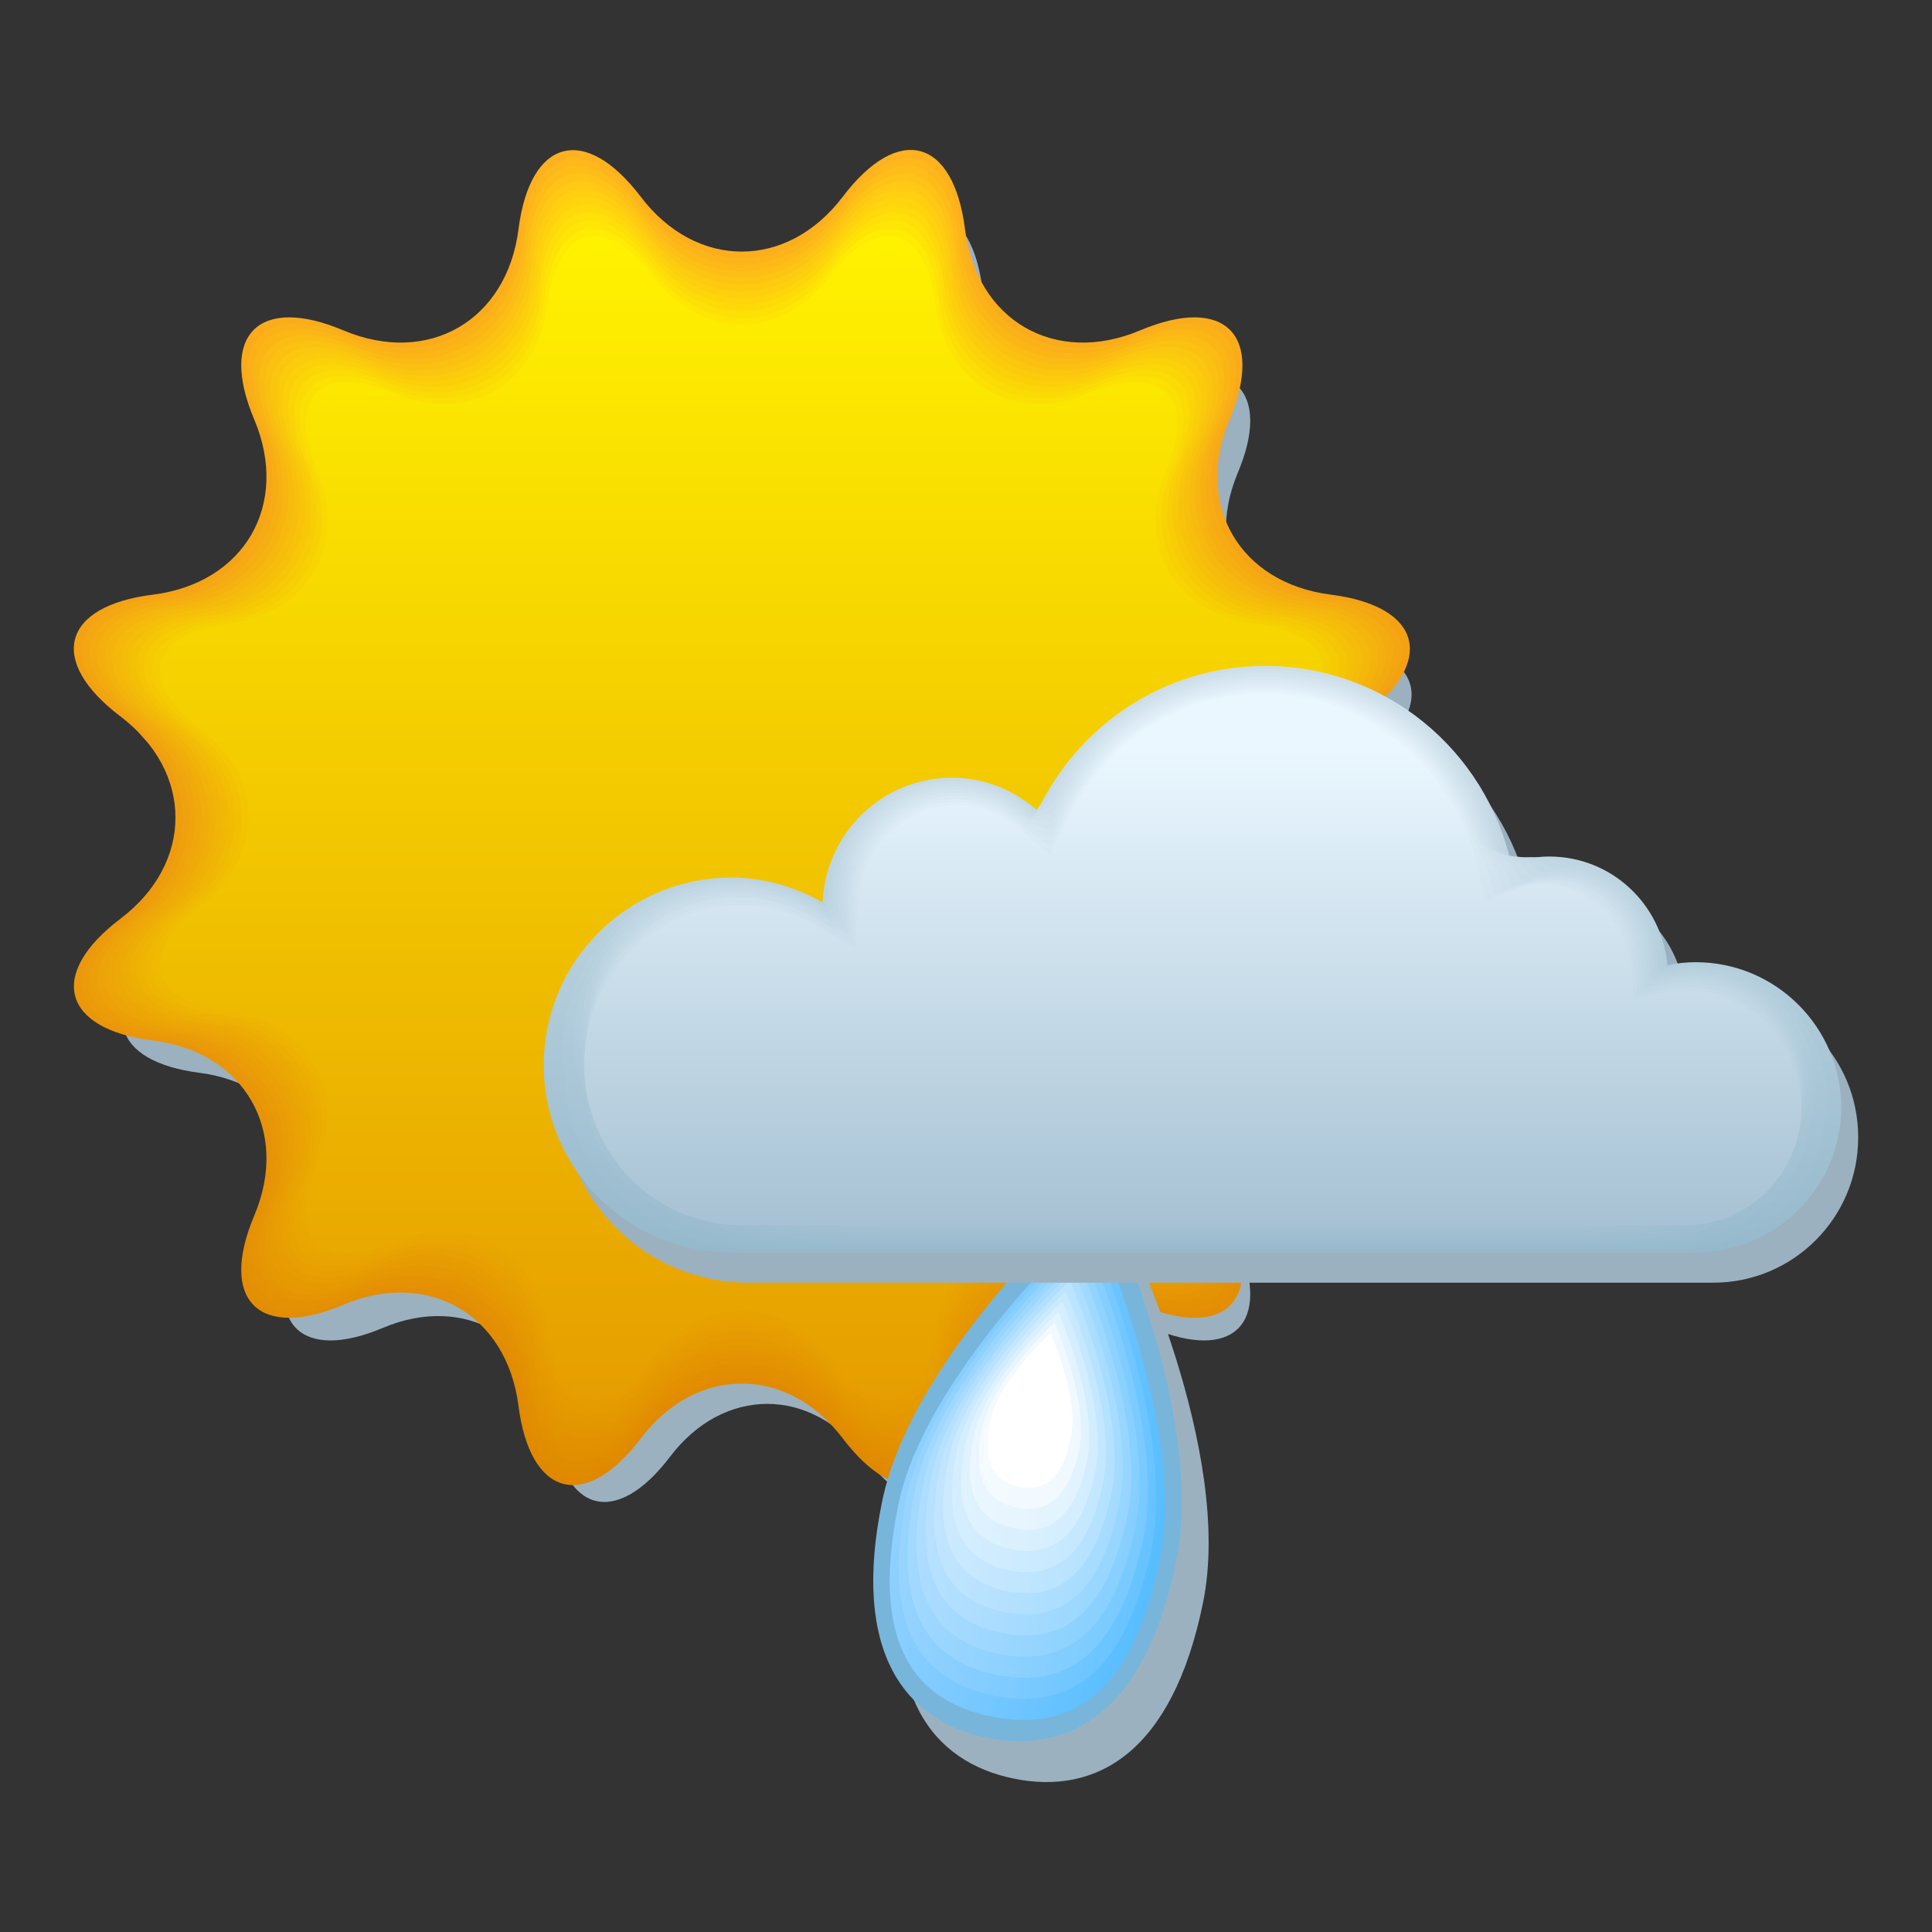 <svg xmlns="http://www.w3.org/2000/svg" viewBox="1095.9 -2648 841.9 841.9" width="841.9" height="841.9"><rect x="1095.9" y="-2648" width="841.9" height="841.9" fill="#333333" stroke="none"/><defs><linearGradient id="b" gradientUnits="userSpaceOnUse" y1="-2209.81" x2="0" y2="-2641.97" gradientTransform="translate(-493.905 937.223) scale(1.331)"><stop stop-color="#e08a00"/><stop offset="1" stop-color="#ffb71c"/></linearGradient><linearGradient id="a" gradientUnits="userSpaceOnUse" y1="-2207.25" x2="0" y2="-2644.53" gradientTransform="translate(-493.914 937.278) scale(1.331)"><stop stop-color="#df8800"/><stop offset="1" stop-color="#ffb11f"/></linearGradient><linearGradient id="l" gradientUnits="userSpaceOnUse" y1="-2235.44" x2="0" y2="-2616.35" gradientTransform="translate(-493.887 937.272) scale(1.331)"><stop stop-color="#e69e00"/><stop offset="1" stop-color="#fff200"/></linearGradient><linearGradient id="G" gradientUnits="userSpaceOnUse" y1="-2277.2" x2="0" y2="-2432.81" gradientTransform="translate(-558.963 916.833) scale(1.331)"><stop stop-color="#a7c2d4"/><stop offset="1" stop-color="#eaf7ff"/></linearGradient><linearGradient id="E" gradientUnits="userSpaceOnUse" y1="-2275.22" x2="0" y2="-2434" gradientTransform="translate(-559.09 916.832) scale(1.331)"><stop stop-color="#a3c0d2"/><stop offset="1" stop-color="#e4f1fa"/></linearGradient><linearGradient id="D" gradientUnits="userSpaceOnUse" y1="-2274.22" x2="0" y2="-2434.67" gradientTransform="translate(-559.177 916.735) scale(1.331)"><stop stop-color="#a1bfd1"/><stop offset="1" stop-color="#e0eff7"/></linearGradient><linearGradient id="F" gradientUnits="userSpaceOnUse" y1="-2276.21" x2="0" y2="-2433.38" gradientTransform="translate(-558.995 916.789) scale(1.331)"><stop stop-color="#a5c1d3"/><stop offset="1" stop-color="#e7f4fc"/></linearGradient><linearGradient id="c" gradientUnits="userSpaceOnUse" y1="-2212.38" x2="0" y2="-2639.41" gradientTransform="translate(-493.88 937.224) scale(1.331)"><stop stop-color="#e08c00"/><stop offset="1" stop-color="#ffbd19"/></linearGradient><linearGradient id="k" gradientUnits="userSpaceOnUse" y1="-2232.88" x2="0" y2="-2618.92" gradientTransform="translate(-493.903 937.216) scale(1.331)"><stop stop-color="#e59c00"/><stop offset="1" stop-color="#ffec03"/></linearGradient><linearGradient id="j" gradientUnits="userSpaceOnUse" y1="-2230.32" x2="0" y2="-2621.48" gradientTransform="translate(-493.903 937.213) scale(1.331)"><stop stop-color="#e59a00"/><stop offset="1" stop-color="#ffe606"/></linearGradient><linearGradient id="d" gradientUnits="userSpaceOnUse" y1="-2214.94" x2="0" y2="-2636.85" gradientTransform="translate(-493.887 937.28) scale(1.331)"><stop stop-color="#e18e00"/><stop offset="1" stop-color="#ffc317"/></linearGradient><linearGradient id="i" gradientUnits="userSpaceOnUse" y1="-2227.75" x2="0" y2="-2624.04" gradientTransform="translate(-493.905 937.246) scale(1.331)"><stop stop-color="#e49800"/><stop offset="1" stop-color="#ffe008"/></linearGradient><linearGradient id="h" gradientUnits="userSpaceOnUse" y1="-2225.19" x2="0" y2="-2626.6" gradientTransform="translate(-493.92 937.223) scale(1.331)"><stop stop-color="#e39600"/><stop offset="1" stop-color="#ffda0b"/></linearGradient><linearGradient id="e" gradientUnits="userSpaceOnUse" y1="-2217.5" x2="0" y2="-2634.28" gradientTransform="translate(-493.865 937.24) scale(1.331)"><stop stop-color="#e29000"/><stop offset="1" stop-color="#ffc914"/></linearGradient><linearGradient id="g" gradientUnits="userSpaceOnUse" y1="-2222.63" x2="0" y2="-2629.16" gradientTransform="translate(-493.887 937.256) scale(1.331)"><stop stop-color="#e39400"/><stop offset="1" stop-color="#ffd40e"/></linearGradient><linearGradient id="f" gradientUnits="userSpaceOnUse" y1="-2220.06" x2="0" y2="-2631.72" gradientTransform="translate(-493.865 937.23) scale(1.331)"><stop stop-color="#e29200"/><stop offset="1" stop-color="#ffcf11"/></linearGradient><linearGradient id="C" gradientUnits="userSpaceOnUse" y1="-2273.23" x2="0" y2="-2435.4" gradientTransform="translate(-559.223 916.762) scale(1.331)"><stop stop-color="#9fbed0"/><stop offset="1" stop-color="#ddecf5"/></linearGradient><linearGradient id="r" gradientUnits="userSpaceOnUse" x1="1450.45" x2="1530.99" gradientTransform="matrix(.997 .08 -.093 1.063 -176.22 549.099)"><stop stop-color="#c2e5ff"/><stop offset="1" stop-color="#a3dbff"/></linearGradient><linearGradient id="q" gradientUnits="userSpaceOnUse" x1="1418.89" x2="1511.59" gradientTransform="matrix(.942 .093 -.109 1.018 -116.365 498.651)"><stop stop-color="#b8e1ff"/><stop offset="1" stop-color="#94d5ff"/></linearGradient><linearGradient id="B" gradientUnits="userSpaceOnUse" y1="-2272.24" x2="0" y2="-2436.19" gradientTransform="translate(-559.216 916.744) scale(1.331)"><stop stop-color="#9dbdd0"/><stop offset="1" stop-color="#dae9f2"/></linearGradient><linearGradient id="p" gradientUnits="userSpaceOnUse" x1="1380.11" x2="1486.36" gradientTransform="matrix(.886 .106 -.124 .974 -56.47 448.18)"><stop stop-color="#aeddff"/><stop offset="1" stop-color="#85cfff"/></linearGradient><linearGradient id="n" gradientUnits="userSpaceOnUse" x1="1273.12" x2="1411.89" gradientTransform="matrix(.775 .133 -.155 .884 63.283 347.304)"><stop stop-color="#99d4ff"/><stop offset="1" stop-color="#66c3ff"/></linearGradient><linearGradient id="m" gradientUnits="userSpaceOnUse" x1="1199.58" x2="1358.1" gradientTransform="matrix(.719 .146 -.171 .84 123.139 296.873)"><stop stop-color="#8fd0ff"/><stop offset="1" stop-color="#57bdff"/></linearGradient><linearGradient id="o" gradientUnits="userSpaceOnUse" x1="1332.29" x2="1453.79" gradientTransform="matrix(.831 .12 -.14 .929 3.395 397.765)"><stop stop-color="#a3d9ff"/><stop offset="1" stop-color="#76c9ff"/></linearGradient><linearGradient id="s" gradientUnits="userSpaceOnUse" x1="1476.17" x2="1545.77" gradientTransform="matrix(1.053 .067 -.078 1.108 -236.12 599.53)"><stop stop-color="#cceaff"/><stop offset="1" stop-color="#b3e1ff"/></linearGradient><linearGradient id="A" gradientUnits="userSpaceOnUse" y1="-2271.24" x2="0" y2="-2437.03" gradientTransform="translate(-559.19 916.773) scale(1.331)"><stop stop-color="#9bbccf"/><stop offset="1" stop-color="#d7e6f0"/></linearGradient><linearGradient id="z" gradientUnits="userSpaceOnUse" y1="-2270.25" x2="0" y2="-2437.92" gradientTransform="translate(-559.222 916.816) scale(1.331)"><stop stop-color="#99bbce"/><stop offset="1" stop-color="#d3e4ed"/></linearGradient><linearGradient id="t" gradientUnits="userSpaceOnUse" x1="1497.18" x2="1556.85" gradientTransform="matrix(1.109 .053 -.062 1.152 -295.982 649.975)"><stop stop-color="#d6eeff"/><stop offset="1" stop-color="#c2e7ff"/></linearGradient><linearGradient id="y" gradientUnits="userSpaceOnUse" y1="-2269.26" x2="0" y2="-2438.86" gradientTransform="translate(-559.207 916.822) scale(1.331)"><stop stop-color="#97bacd"/><stop offset="1" stop-color="#d0e1eb"/></linearGradient><linearGradient id="x" gradientUnits="userSpaceOnUse" y1="-2268.26" x2="0" y2="-2439.85" gradientTransform="translate(-558.913 916.85) scale(1.331)"><stop stop-color="#95b9cc"/><stop offset="1" stop-color="#cddee8"/></linearGradient><linearGradient id="u" gradientUnits="userSpaceOnUse" x1="1514.34" x2="1564.98" gradientTransform="matrix(1.164 .04 -.047 1.197 -355.888 700.45)"><stop stop-color="#e0f2ff"/><stop offset="1" stop-color="#d1edff"/></linearGradient><linearGradient id="w" gradientUnits="userSpaceOnUse" x1="1539.78" x2="1574.54" gradientTransform="matrix(1.275 .013 -.016 1.286 -475.627 801.32)"><stop stop-color="#f5fbff"/><stop offset="1" stop-color="#f0f9ff"/></linearGradient><linearGradient id="v" gradientUnits="userSpaceOnUse" x1="1528.36" x2="1570.72" gradientTransform="matrix(1.22 .027 -.031 1.242 -415.736 750.88)"><stop stop-color="#ebf6ff"/><stop offset="1" stop-color="#e0f3ff"/></linearGradient></defs><path d="M1387.783-2535.491c23.425 30.88 61.625 30.88 84.918 0 23.425-30.746 46.584-24.624 51.376 13.71 4.925 38.332 37.934 57.498 73.604 42.458 35.671-15.04 52.575 1.997 37.535 37.534-14.908 35.671 4.126 68.813 42.459 73.605 38.332 4.791 44.588 27.95 13.709 51.376-30.88 23.293-30.88 61.625 0 84.918 30.746 23.426 24.623 46.452-13.71 51.377-38.332 4.791-57.499 37.933-42.458 73.604 15.04 35.67-1.864 52.574-37.535 37.534-35.67-14.907-68.68 4.126-73.604 42.459-4.792 38.466-27.95 44.455-51.377 13.842-23.292-30.879-61.625-30.879-84.917 0-23.426 30.747-46.452 24.624-51.377-13.842-4.792-38.333-37.933-57.5-73.604-42.459-35.671 15.04-52.575-1.863-37.534-37.534 15.04-35.67-4.127-68.68-42.46-73.604-38.332-4.925-44.588-27.951-13.709-51.377 30.88-23.426 30.88-61.625 0-84.918-30.746-23.425-24.623-46.452 13.71-51.376 38.332-4.792 57.499-37.934 42.459-73.605-14.908-35.67 1.996-52.574 37.534-37.534 35.67 15.04 68.813-4.126 73.604-42.459 4.925-38.333 27.951-44.455 51.377-13.71" fill="#9cb1bf"/><path d="M1375.076-2562.32c24.224 31.943 63.888 31.943 88.112 0 24.224-31.945 48.182-25.556 53.24 14.241s39.265 59.629 76.266 44.056c37.002-15.573 54.438 1.997 38.999 38.865-15.573 37.002 4.259 71.209 44.056 76.267 39.797 5.057 46.052 29.015 14.242 53.106-31.944 24.225-31.944 63.888 0 88.113 31.81 24.224 25.422 48.182-14.242 53.107-39.797 5.057-59.629 39.397-44.056 76.266 15.572 37.002-1.997 54.438-38.999 38.865-36.868-15.44-71.208 4.392-76.266 44.056-5.058 39.664-28.883 46.186-53.24 14.242-24.224-31.944-63.888-31.944-88.112 0-24.224 31.944-48.182 25.422-53.24-14.242-5.058-39.797-39.398-59.629-76.266-44.056-36.87 15.573-54.438-1.996-38.866-38.865 15.573-36.869-4.259-71.209-44.056-76.266-39.663-4.925-46.185-28.883-14.241-53.107 31.944-24.225 31.944-63.888 0-88.113-31.944-24.224-25.556-48.182 14.241-53.106 39.797-5.058 59.63-39.265 44.056-76.267-15.572-36.868 1.997-54.438 38.866-38.865 37.001 15.573 71.208-4.26 76.266-44.056 5.058-39.664 29.016-46.053 53.24-14.242" fill="url(#a)"/><path d="M1375.618-2559.181c23.958 31.545 63.09 31.545 87.047 0 23.958-31.545 47.65-25.156 52.575 14.108 4.924 39.265 38.865 58.83 75.334 43.524 36.603-15.306 53.906 1.997 38.466 38.466-15.306 36.47 4.26 70.41 43.524 75.335 39.264 4.924 45.52 28.616 14.109 52.574-31.545 23.958-31.545 63.09 0 87.048 31.544 23.958 25.155 47.65-14.109 52.574-39.265 4.925-58.83 38.865-43.524 75.468 15.307 36.47-1.996 53.772-38.466 38.466-36.469-15.307-70.41 4.259-75.334 43.523-4.925 39.265-28.617 45.654-52.575 14.109-23.958-31.545-63.09-31.545-87.047 0-23.958 31.545-47.65 25.156-52.575-14.109-4.924-39.264-38.865-58.83-75.334-43.523-36.47 15.306-53.773-1.997-38.466-38.466 15.306-36.47-4.26-70.41-43.524-75.468-39.264-4.925-45.653-28.616-14.108-52.574 31.544-23.958 31.544-63.09 0-87.048-31.545-23.958-25.156-47.517 14.108-52.574 39.265-4.925 58.83-38.866 43.524-75.335-15.307-36.47 1.996-53.772 38.466-38.466 36.47 15.307 70.41-4.259 75.334-43.524 4.925-39.264 28.617-45.653 52.575-14.108" fill="url(#b)"/><path d="M1376.042-2555.985c23.692 31.145 62.424 31.145 85.983 0 23.691-31.146 46.984-24.89 51.909 13.842 4.924 38.865 38.466 58.165 74.403 42.991 36.07-15.173 53.24 1.997 38.066 38.067-15.173 36.07 4.26 69.611 42.991 74.536 38.866 4.925 44.988 28.217 13.976 51.909-31.145 23.692-31.145 62.29 0 85.982s24.89 47.118-13.976 51.91c-38.865 4.924-58.164 38.465-42.99 74.535 15.173 36.07-1.997 53.24-38.067 38.067-36.07-15.173-69.479 4.26-74.403 42.991-4.925 38.732-28.218 44.988-51.91 13.976-23.691-31.146-62.29-31.146-85.982 0-23.692 31.145-46.984 24.89-51.909-13.976-4.925-38.865-38.466-58.164-74.536-42.991-36.07 15.173-53.107-1.863-37.934-38.067 15.174-36.07-4.259-69.61-42.99-74.536-38.733-4.791-45.122-28.217-13.843-51.909 31.145-23.691 31.145-62.423 0-85.982-31.146-23.692-24.89-46.984 13.842-51.91 38.865-4.924 58.165-38.465 42.991-74.535-15.173-36.07 1.997-53.107 37.934-38.067 36.07 15.174 69.611-4.259 74.536-42.991 4.925-38.732 28.35-44.988 51.909-13.842" fill="url(#c)"/><path d="M1376.567-2552.736c23.426 30.746 61.626 30.746 84.918 0 23.426-30.746 46.452-24.623 51.377 13.71 4.791 38.332 37.933 57.499 73.604 42.458 35.67-15.04 52.575 1.997 37.534 37.535-15.04 35.67 4.126 68.812 42.46 73.604 38.332 4.925 44.455 27.95 13.842 51.243-30.88 23.293-30.88 61.626 0 84.918 30.746 23.426 24.623 46.452-13.843 51.244-38.333 4.791-57.499 38.066-42.459 73.604 15.04 35.67-1.863 52.575-37.534 37.534-35.538-14.907-68.68 4.126-73.604 42.46-4.792 38.332-27.951 44.455-51.377 13.708-23.292-30.746-61.625-30.746-84.918 0-23.425 30.747-46.452 24.624-51.243-13.709-4.792-38.333-37.934-57.5-73.604-42.459-35.538 15.04-52.575-1.863-37.535-37.534 14.908-35.67-4.126-68.813-42.592-73.604-38.332-4.792-44.455-27.818-13.709-51.244 30.746-23.425 30.746-61.625 0-84.918-30.746-23.425-24.623-46.451 13.71-51.243 38.332-4.792 57.499-37.934 42.591-73.604-15.04-35.671 1.997-52.575 37.535-37.535 35.67 14.908 68.812-4.126 73.604-42.458 4.791-38.333 27.95-44.589 51.243-13.71" fill="url(#d)"/><path d="M1377.122-2549.715c23.026 30.48 60.827 30.48 83.986 0 23.16-30.346 45.92-24.224 50.711 13.577 4.792 37.933 37.534 56.833 72.673 41.926 35.271-14.774 51.909 1.864 37.135 37.135-14.774 35.272 4.126 67.881 41.926 72.673 37.934 4.791 43.923 27.551 13.576 50.71-30.48 23.027-30.48 60.827 0 83.987 30.347 23.16 24.358 45.92-13.576 50.711-37.933 4.792-56.7 37.534-41.926 72.673 14.774 35.271-1.864 51.909-37.135 37.134-35.139-14.774-67.881 4.127-72.673 42.06-4.791 37.8-27.551 43.923-50.71 13.576-23.027-30.347-60.828-30.347-83.987 0-23.026 30.347-45.92 24.224-50.711-13.576-4.792-37.933-37.534-56.834-72.673-42.06-35.138 14.775-51.909-1.863-37.135-37.134 14.774-35.139-4.126-67.881-42.06-72.673-37.8-4.792-43.922-27.552-13.575-50.711 30.346-23.026 30.346-60.827 0-83.986-30.48-23.16-24.358-45.92 13.576-50.711 37.933-4.792 56.833-37.535 42.06-72.673-14.775-35.138 1.863-51.909 37.134-37.135 35.139 14.774 67.881-4.126 72.673-41.926 4.792-37.8 27.685-43.923 50.711-13.577" fill="url(#e)"/><path d="M1377.654-2546.53c22.76 30.08 60.162 30.08 82.922 0 22.893-30.08 45.387-23.958 50.045 13.443 4.659 37.401 37.002 56.035 71.741 41.528 34.872-14.641 51.244 1.863 36.736 36.602-14.641 34.74 3.993 67.082 41.394 71.874 37.401 4.792 43.39 27.286 13.443 50.046-30.08 22.76-30.08 60.028 0 82.921 29.947 22.893 23.958 45.387-13.443 50.046-37.401 4.791-56.035 37.134-41.394 71.874 14.64 34.739-1.864 51.243-36.736 36.602-34.739-14.64-67.082 3.993-71.74 41.527-4.792 37.401-27.286 43.39-50.046 13.443-22.76-30.08-60.162-30.08-82.922 0-22.76 29.948-45.387 23.958-50.045-13.443-4.659-37.4-37.002-56.035-71.874-41.527-34.74 14.641-51.244-1.863-36.603-36.602 14.641-34.74-3.993-67.083-41.527-71.874-37.401-4.659-43.39-27.153-13.443-50.046 30.08-22.76 30.08-60.161 0-82.921-30.08-22.76-23.958-45.387 13.443-50.046 37.401-4.658 56.035-37.002 41.527-71.874-14.64-34.739 1.864-51.243 36.603-36.602 34.739 14.64 67.082-3.993 71.874-41.528 4.658-37.4 27.285-43.39 50.045-13.443" fill="url(#f)"/><path d="M1378.165-2543.31c22.494 29.682 59.362 29.682 81.856 0 22.627-29.68 44.722-23.691 49.513 13.178 4.659 37.001 36.603 55.37 70.81 40.994 34.34-14.374 50.71 1.864 36.203 36.204-14.375 34.34 3.993 66.283 40.861 70.942 37.002 4.659 42.859 26.886 13.31 49.38-29.68 22.494-29.68 59.363 0 81.857 29.682 22.627 23.692 44.854-13.31 49.38-37.001 4.658-55.37 36.602-40.861 70.942 14.375 34.34-1.864 50.578-36.203 36.203-34.34-14.375-66.151 3.993-70.81 40.995-4.658 36.869-26.886 42.858-49.513 13.177-22.494-29.681-59.362-29.681-81.856 0-22.494 29.681-44.722 23.692-49.38-13.177-4.659-37.002-36.603-55.37-70.943-40.995-34.34 14.375-50.578-1.863-36.203-36.203s-3.993-66.284-40.995-70.942c-36.868-4.659-42.858-26.887-13.177-49.38 29.682-22.494 29.682-59.363 0-81.857-29.681-22.494-23.691-44.722 13.177-49.38 37.002-4.659 55.37-36.602 40.995-70.942-14.375-34.34 1.863-50.578 36.203-36.204 34.34 14.375 66.284-3.993 70.942-40.994 4.659-36.869 26.887-42.859 49.38-13.177" fill="url(#g)"/><path d="M1378.664-2540.148c22.228 29.282 58.697 29.282 80.792 0 22.36-29.282 44.189-23.425 48.847 13.044 4.659 36.47 36.07 54.704 70.01 40.462 33.941-14.241 50.047 1.864 35.805 35.804-14.242 33.94 3.993 65.485 40.462 70.01 36.47 4.66 42.326 26.62 13.177 48.849-29.282 22.227-29.282 58.564 0 80.791 29.282 22.361 23.426 44.323-13.177 48.848-36.47 4.658-54.704 36.203-40.462 70.01 14.242 33.941-1.864 50.046-35.804 35.804-33.94-14.241-65.352 3.993-70.01 40.463-4.66 36.47-26.488 42.326-48.848 13.044-22.228-29.282-58.564-29.282-80.792 0s-44.19 23.425-48.848-13.044c-4.658-36.47-36.07-54.704-70.01-40.463-33.94 14.242-49.913-1.863-35.671-35.803 14.241-33.808-3.993-65.486-40.463-70.011-36.469-4.525-42.325-26.487-13.043-48.848 29.282-22.227 29.282-58.564 0-80.791-29.282-22.228-23.426-44.19 13.043-48.848 36.47-4.526 54.704-36.07 40.463-70.01-14.242-33.941 1.863-50.046 35.67-35.805 33.941 14.242 65.486-3.993 70.011-40.462 4.659-36.47 26.62-42.326 48.848-13.044" fill="url(#h)"/><path d="M1379.212-2536.93c21.961 28.883 57.898 28.883 79.86 0 21.961-28.883 43.656-23.026 48.182 12.91 4.525 36.07 35.67 53.906 69.079 39.93 33.54-14.108 49.38 1.864 35.271 35.272-14.108 33.408 3.86 64.554 39.93 69.08 36.07 4.524 41.794 26.22 12.91 48.181-29.015 21.962-29.015 57.899 0 79.727 28.884 21.962 23.16 43.657-12.91 48.182-35.937 4.526-53.905 35.671-39.93 69.212 14.109 33.409-1.863 49.38-35.271 35.272-33.408-14.109-64.554 3.86-69.08 39.93-4.525 35.937-26.22 41.793-48.181 12.91-21.962-28.882-57.899-28.882-79.86 0-21.962 28.883-43.657 23.16-48.183-12.91-4.525-36.07-35.67-54.039-69.078-39.93-33.409 14.109-49.38-1.863-35.272-35.272 14.109-33.408-3.86-64.553-39.93-69.212-35.937-4.525-41.793-26.22-12.91-48.182 28.882-21.961 28.882-57.898 0-79.727-28.883-21.961-23.16-43.657 12.91-48.182 36.07-4.525 54.039-35.67 39.93-69.079-14.109-33.408 1.863-49.38 35.272-35.271 33.408 14.108 64.553-3.86 69.078-39.93 4.526-36.07 26.221-41.927 48.183-12.911" fill="url(#i)"/><path d="M1379.746-2533.769c21.695 28.484 57.1 28.484 78.795 0 21.695-28.616 43.124-22.76 47.65 12.778 4.525 35.538 35.138 53.24 68.147 39.397 33.009-13.842 48.715 1.864 34.872 34.873-13.842 33.008 3.86 63.755 39.398 68.28 35.67 4.525 41.26 25.954 12.777 47.517-28.616 21.695-28.616 57.1 0 78.795 28.484 21.695 22.893 43.124-12.777 47.517-35.538 4.525-53.24 35.271-39.398 68.28 13.842 33.009-1.863 48.714-34.872 34.872-33.009-13.842-63.755 3.86-68.147 39.398-4.526 35.537-25.822 41.26-47.65 12.777-21.562-28.483-57.1-28.483-78.795 0-21.696 28.484-43.125 22.76-47.517-12.777-4.525-35.538-35.271-53.24-68.28-39.398-33.01 13.842-48.715-1.73-34.872-34.872 13.842-33.009-3.86-63.755-39.398-68.28-35.538-4.393-41.261-25.822-12.778-47.517 28.484-21.695 28.484-57.1 0-78.795-28.616-21.696-22.76-43.125 12.778-47.517 35.538-4.525 53.373-35.138 39.398-68.28-13.843-33.01 1.863-48.715 34.872-34.873 33.009 13.843 63.755-3.86 68.28-39.397 4.392-35.538 25.821-41.394 47.517-12.778" fill="url(#j)"/><path d="M1380.145-2530.571c21.429 28.217 56.434 28.217 77.73 0 21.43-28.217 42.592-22.494 46.984 12.644 4.393 35.006 34.74 52.575 67.349 38.866 32.61-13.71 48.182 1.73 34.473 34.34-13.71 32.609 3.727 62.956 38.865 67.348 35.138 4.392 40.729 25.555 12.645 46.984-28.218 21.296-28.218 56.302 0 77.73 28.217 21.43 22.493 42.593-12.645 46.985-35.005 4.392-52.575 34.872-38.865 67.349 13.71 32.609-1.73 48.049-34.473 34.34-32.61-13.71-62.823 3.726-67.349 38.865-4.392 35.138-25.555 40.728-46.984 12.51-21.296-28.083-56.301-28.083-77.73 0-21.43 28.085-42.46 22.495-46.985-12.51-4.392-35.139-34.739-52.575-67.348-38.866-32.61 13.71-48.05-1.73-34.34-34.34 13.71-32.609-3.86-62.956-38.865-67.348-35.006-4.392-40.729-25.422-12.512-46.984 28.217-21.296 28.217-56.302 0-77.73-28.217-21.43-22.494-42.593 12.512-46.985 35.138-4.392 52.574-34.74 38.865-67.349-13.71-32.61 1.73-48.049 34.34-34.34 32.61 13.71 62.956-3.726 67.348-38.865 4.526-35.138 25.689-40.861 46.985-12.644" fill="url(#k)"/><path d="M1380.694-2527.454c21.162 27.818 55.635 27.818 76.665 0 21.163-27.818 41.927-22.227 46.319 12.379 4.392 34.606 34.207 51.909 66.417 38.332 32.21-13.443 47.517 1.73 33.94 33.94-13.443 32.211 3.727 62.026 38.333 66.418 34.74 4.392 40.196 25.156 12.511 46.319-27.817 21.03-27.817 55.635 0 76.665 27.818 21.163 22.228 42.06-12.51 46.319-34.607 4.392-51.777 34.34-38.334 66.417 13.576 32.21-1.73 47.384-33.94 33.94-32.21-13.576-62.025 3.727-66.417 38.333-4.392 34.606-25.156 40.196-46.319 12.379-21.03-27.818-55.636-27.818-76.665 0-21.03 27.817-41.927 22.227-46.32-12.379-4.392-34.606-34.34-51.909-66.416-38.333-32.21 13.444-47.384-1.73-33.94-33.94 13.576-32.077-3.727-62.025-38.333-66.417-34.606-4.26-40.197-25.156-12.379-46.319 27.818-21.03 27.818-55.636 0-76.665-27.818-21.163-22.227-41.927 12.379-46.32 34.606-4.391 51.909-34.339 38.332-66.416-13.443-32.21 1.73-47.517 33.94-33.94 32.211 13.576 62.025-3.727 66.418-38.333 4.392-34.473 25.289-40.197 46.319-12.379" fill="url(#l)"/><path d="M1620.167-1949.727c-13.443 66.15-46.984 83.986-82.389 76.799-35.404-7.188-59.362-36.736-45.92-102.887 13.444-66.15 94.635-136.693 94.635-136.693s47.117 96.63 33.674 162.781" fill="#9cb1bf"/><path d="M1608.453-1967.527c-13.443 66.15-46.984 83.986-82.389 76.799-35.405-7.188-59.363-36.736-45.786-102.887 13.443-66.15 94.634-136.693 94.634-136.693s47.117 96.63 33.541 162.781" fill="#78b5db"/><path d="M1527.956-1899.996c-38.332-7.72-51.642-38.066-40.595-92.371 9.05-44.322 54.57-95.832 84.785-124.981 16.504 38.599 38.332 103.818 29.282 148.14-11.048 54.438-35.006 77.065-73.472 69.212" fill="url(#m)"/><path d="M1529.007-1909.087c-35.937-7.32-48.315-35.67-38.067-86.515 8.386-41.527 51.11-89.842 79.461-117.128 15.44 36.07 35.804 97.296 27.419 138.824-10.249 50.844-32.743 72.14-68.813 64.82" fill="url(#n)"/><path d="M1530.159-1918.161c-33.541-6.788-45.121-33.275-35.538-80.792 7.853-38.732 47.783-83.72 74.137-109.275 14.375 33.674 33.408 90.774 25.555 129.506-9.583 47.517-30.613 67.349-64.154 60.56" fill="url(#o)"/><path d="M1531.187-1927.27c-31.146-6.255-41.927-30.879-32.876-74.935 7.32-35.937 44.322-77.73 68.813-101.289 13.31 31.279 31.012 84.252 23.691 120.19-8.917 43.922-28.35 62.29-59.629 56.035" fill="url(#p)"/><path d="M1532.332-1936.466c-28.75-5.857-38.6-28.484-30.347-69.08 6.788-33.141 40.861-71.74 63.488-93.435 12.246 28.882 28.617 77.73 21.829 110.872-8.252 40.595-26.22 57.5-54.97 51.643" fill="url(#q)"/><path d="M1533.382-1945.541c-26.353-5.324-35.404-26.088-27.818-63.356 6.123-30.347 37.402-65.751 58.165-85.583 11.314 26.354 26.22 71.208 19.965 101.555-7.453 37.268-23.958 52.708-50.312 47.384" fill="url(#r)"/><path d="M1534.523-1954.632c-23.825-4.925-32.21-23.692-25.29-57.5 5.59-27.55 33.941-59.628 52.841-77.73 10.249 23.958 23.825 64.554 18.235 92.239-6.921 33.674-21.828 47.783-45.786 42.991" fill="url(#s)"/><path d="M1535.568-1963.723c-21.43-4.393-28.883-21.296-22.76-51.643 5.057-24.757 30.48-53.64 47.516-69.878 9.184 21.563 21.43 58.032 16.371 82.922-6.122 30.213-19.565 42.858-41.127 38.599" fill="url(#t)"/><path d="M1536.7-1972.904c-19.032-3.86-25.687-18.9-20.097-45.92 4.525-21.96 27.152-47.649 42.192-62.024 8.12 19.167 18.9 51.51 14.508 73.605-5.59 27.019-17.569 38.2-36.602 34.34" fill="url(#u)"/><path d="M1537.746-1981.995c-16.638-3.46-22.36-16.505-17.57-40.063 3.86-19.3 23.693-41.66 36.87-54.172 7.054 16.77 16.504 44.988 12.644 64.287-4.792 23.559-15.173 33.275-31.944 29.948" fill="url(#v)"/><path d="M1538.898-1991.09c-14.242-2.929-19.167-14.11-15.04-34.207 3.327-16.505 20.23-35.538 31.544-46.32 5.99 14.243 14.109 38.467 10.781 54.971-4.126 19.965-13.044 28.483-27.285 25.555" fill="url(#w)"/><path d="M1539.95-2000.166c-11.846-2.395-15.972-11.712-12.512-28.483 2.795-13.71 16.77-29.548 26.221-38.466 4.925 11.846 11.713 31.944 8.918 45.52-3.328 16.771-10.781 23.825-22.627 21.43" fill="#fff"/><path d="M1842.54-2215.62c-4.26 0-8.385.533-12.378 1.332-2.396-26.487-24.358-47.384-51.51-47.384-5.856 0-11.447 1.198-16.638 2.929-11.047-49.248-54.704-85.983-107.278-85.983-43.79 0-81.457 25.821-99.16 63.09-9.982-8.785-22.893-14.243-37.268-14.243-30.48 0-55.103 24.092-56.434 54.172-11.846-6.655-25.289-10.78-39.797-10.78-45.12 0-81.723 36.602-81.723 81.722 0 45.121 36.602 81.724 81.723 81.724h420.33c35.005 0 63.222-28.35 63.222-63.223.133-35.005-28.217-63.355-63.089-63.355" fill="#9cb1bf"/><path d="M1834.89-2228.703c-4.259 0-8.252.4-12.378 1.331-2.396-26.62-24.357-47.383-51.51-47.383-5.99 0-11.446 1.198-16.637 2.928-11.047-49.247-54.704-85.983-107.279-85.983-43.79 0-81.457 25.955-99.026 63.09-9.983-8.785-22.893-14.375-37.268-14.375-30.48 0-55.104 24.091-56.435 54.305-11.845-6.655-25.289-10.781-39.796-10.781-45.121 0-81.724 36.602-81.724 81.723s36.603 81.59 81.724 81.59h420.33c34.872 0 63.355-28.35 63.355-63.222-.133-34.872-28.483-63.223-63.356-63.223" fill="url(#x)"/><path d="M1510.764-2307.792c14.242 0 26.754 5.59 36.337 13.976 2.13-4.392 5.856-7.587 8.518-11.58 2.795-4.126 6.522-9.583 9.85-13.177 19.166-22.494 47.25-36.868 78.662-37.667 9.05-.266 17.835.665 26.353 2.529 40.064 8.918 71.875 40.196 81.59 80.392 4.926-1.064 9.983-1.464 15.44-.931 2.796 0 5.857 1.73 8.519 2.13 2.529.399 6.522.665 8.918 1.596 2.928.666 5.59 1.73 8.252 2.929 12.245 5.723 21.695 16.637 25.555 29.947.798 2.529 1.597 6.522 1.863 9.184.133.932.666 1.73.666 2.529 1.73-.4 4.525-.799 6.389-1.065 2.262-.266 4.392-.4 6.788-.4 18.634 0 35.138 8.919 45.387 22.229 10.115 13.31 13.975 29.947 10.914 45.387 0 31.012-32.21 56.168-63.223 56.168H1424.25c-40.063 0-81.723-32.477-81.723-72.54-4.126-20.098.532-41.66 13.71-59.096 13.176-17.436 34.738-29.016 58.963-29.016 11.047 0 21.562 2.396 31.278 6.788 2.662 1.198 6.389 3.062 8.918 4.526.133-2.13 1.065-3.86 1.464-5.99.932-5.324 2.795-12.511 5.19-17.17 7.987-18.634 26.754-31.678 48.715-31.678" fill="url(#y)"/><path d="M1510.882-2306.467c14.109 0 26.354 5.723 35.405 13.71 1.863-3.86 6.522-5.325 8.918-8.785 2.396-3.594 6.522-10.116 9.45-13.31 18.368-23.027 45.786-38.067 76.665-39.664 8.785-.4 17.57.133 25.955 1.863 39.93 7.72 72.14 38.333 82.389 77.864 4.525-.266 9.184 0 14.108 1.198 2.396 0 5.458 3.061 7.853 3.46 2.263.4 7.188 0 9.317.799 3.062.4 5.99 1.198 8.785 2.263 13.177 5.057 23.559 16.504 27.152 30.746.666 2.13 1.464 7.32 1.864 9.583.133.799.931 1.33 1.065 2.13 1.597-.267 5.19-.932 6.788-1.198 2.395-.267 4.658-.533 7.054-.533 19.699 0 37.135 10.648 46.053 25.822 8.917 15.173 9.45 32.61 3.194 46.185 0 27.153-36.07 49.114-63.223 49.114h-386.389c-35.138 0-81.59-28.35-81.59-63.489-8.385-17.569-8.12-40.329 3.46-60.427 11.447-20.098 34.207-34.073 60.162-34.073 11.047 0 21.695 2.528 31.544 7.054 2.396.932 6.788 3.327 9.051 4.658.133-1.863 1.73-2.928 2.13-4.791.798-4.659 2.529-13.443 4.658-17.436 7.32-19.034 26.22-32.743 48.182-32.743" fill="url(#z)"/><path d="M1511.18-2305.18c13.976 0 25.822 5.724 34.474 13.31 1.597-3.327 7.32-3.06 9.317-6.122 1.996-3.061 6.522-10.648 9.05-13.443 17.57-23.559 44.323-39.131 74.67-41.527 8.651-.665 17.303-.266 25.688 1.198 39.797 6.655 72.406 36.336 83.32 75.468 4.127.532 8.386 1.464 12.778 3.327 2.13 0 5.058 4.526 7.054 4.925 1.997.4 7.987-.533 9.717 0 3.327.133 6.389.665 9.317 1.597 14.242 4.26 25.555 16.371 28.883 31.545.665 1.863 1.464 8.119 1.73 10.115.133.666 1.33 1.065 1.33 1.73 1.332-.266 5.724-1.064 7.055-1.197 2.396-.4 4.925-.533 7.454-.533 20.896 0 38.998 12.379 46.585 29.549 7.586 17.036 4.791 35.271-4.393 46.85 0 23.293-39.93 42.06-63.222 42.06h-369.353c-30.08 0-81.59-24.357-81.59-54.438-12.511-15.04-16.637-39.131-6.788-61.758 9.85-22.627 33.674-39.264 61.36-39.264 11.18 0 21.827 2.662 31.677 7.32 1.996.799 7.32 3.727 9.184 4.792.133-1.598 2.529-1.997 2.795-3.594.665-3.993 2.263-14.242 4.126-17.702 6.655-19.7 25.555-34.207 47.783-34.207" fill="url(#A)"/><path d="M1511.42-2303.877c13.976 0 25.423 5.856 33.542 13.044 1.33-2.795 7.986-.799 9.716-3.328 1.73-2.529 6.522-11.313 8.651-13.576 16.771-24.224 42.859-40.33 72.673-43.524a101.496 101.496 0 0 1 25.422.4c39.664 5.59 72.673 34.473 84.252 73.072 3.86 1.198 7.587 2.928 11.447 5.324 1.73 0 4.792 5.99 6.389 6.255 1.597.267 8.651-1.198 10.116-.665 3.46-.133 6.655.133 9.849.932 15.173 3.593 27.419 16.238 30.48 32.476.532 1.597 1.33 9.05 1.597 10.648.133.532 1.597.799 1.73 1.33 1.065-.265 6.39-1.197 7.454-1.33 2.529-.4 5.19-.666 7.853-.666 22.094 0 40.862 14.242 47.25 33.142 6.39 18.9.267 37.934-12.112 47.65 0 19.433-43.79 35.139-63.09 35.139h-352.315c-25.023 0-81.59-20.232-81.59-45.388-16.77-12.511-25.29-37.8-17.037-63.089 8.252-25.289 33.142-44.322 62.424-44.322 11.18 0 21.961 2.662 31.944 7.72 1.73.665 7.72 3.993 9.317 4.924 0-1.33 3.194-1.065 3.46-2.262.533-3.328 1.997-15.174 3.594-17.969 5.59-20.764 24.624-35.937 46.985-35.937" fill="url(#B)"/><path d="M1511.68-2302.528c13.843 0 24.89 5.856 32.61 12.644 1.065-2.262 8.784 1.464 10.115-.665 1.331-1.997 6.655-11.846 8.253-13.71 15.838-24.756 41.26-41.527 70.676-45.387 8.385-1.064 16.77-1.197 25.155-.266 39.531 4.393 72.94 32.477 85.051 70.676 3.461 1.997 6.788 4.393 10.116 7.454 1.331 0 4.392 7.32 5.723 7.587 1.331.266 9.317-1.864 10.648-1.464 3.727-.4 7.055-.267 10.382.266 16.238 2.928 29.282 16.105 32.21 33.275.4 1.198 1.331 9.85 1.464 11.18 0 .4 1.997.533 1.997.932.932-.133 6.921-1.331 7.853-1.464 2.662-.4 5.457-.666 8.252-.666 23.16 0 42.725 15.972 47.916 36.736 5.058 20.763-4.26 40.595-19.699 48.315 0 15.44-47.65 28.084-63.09 28.084h-335.278c-20.098 0-81.457-16.238-81.457-36.336-20.897-9.982-33.94-36.47-27.419-64.42 6.522-27.951 32.743-49.38 63.622-49.38 11.18 0 22.094 2.795 32.21 7.986 1.331.532 8.12 4.392 9.45 5.057 0-1.064 3.86 0 4.126-1.064.4-2.663 1.73-15.973 2.928-18.368 4.659-21.03 23.56-37.002 46.186-37.002" fill="url(#C)"/><path d="M1511.993-2301.224c13.709 0 24.357 5.99 31.677 12.379.799-1.598 9.45 3.593 10.515 2.13 1.065-1.465 6.655-12.512 7.853-13.843 15.04-25.29 39.797-42.592 68.547-47.384 8.252-1.33 16.504-1.73 24.89-.931 39.397 3.327 73.204 30.613 85.982 68.28 3.061 2.795 5.99 5.856 8.785 9.583 1.064 0 3.993 8.785 5.057 8.918.932.133 10.116-2.53 11.048-2.13 3.86-.665 7.453-.798 10.914-.4 17.303 2.264 31.278 15.973 33.94 34.074.267.932 1.331 10.648 1.464 11.713 0 .266 2.396.133 2.396.533.666-.133 7.587-1.464 8.252-1.598 2.796-.399 5.724-.798 8.652-.798 24.357 0 44.722 17.702 48.448 40.462 3.86 22.627-8.917 43.258-27.418 49.114 0 11.58-51.377 21.03-63.09 21.03H1471.53c-15.04 0-81.457-12.112-81.457-27.152-25.156-7.587-42.592-35.139-37.667-65.752 4.924-30.613 32.21-54.438 64.82-54.438 11.18 0 22.227 2.928 32.476 8.386 1.065.399 8.651 4.658 9.583 5.19 0-.798 4.658.932 4.792.134.399-1.997 1.464-16.904 2.395-18.634 3.727-22.228 22.76-38.866 45.52-38.866" fill="url(#D)"/><path d="M1512.346-2299.795c13.576 0 23.958 5.99 30.746 11.979.532-1.065 10.116 5.856 10.914 4.924.666-1.064 6.655-13.043 7.454-13.975 14.242-25.821 38.333-43.79 66.55-49.38 7.986-1.597 16.238-2.13 24.623-1.73 39.265 2.262 73.472 28.75 86.915 65.751 2.795 3.594 5.19 7.32 7.453 11.58.666 0 3.594 10.115 4.26 10.248.665.133 10.78-3.06 11.446-2.928 4.126-.932 7.853-1.33 11.447-1.065 18.367 1.464 33.142 15.84 35.537 34.873.267.665 1.198 11.58 1.331 12.245 0 .266 2.662-.133 2.795.133.4-.133 8.12-1.597 8.519-1.73a50.867 50.867 0 0 1 9.05-.799c25.423 0 46.586 19.566 49.115 44.056 2.528 24.49-13.444 45.92-35.006 49.78 0 7.72-55.236 13.975-63.09 13.975h-301.338c-9.982 0-81.457-8.12-81.457-18.102-29.282-5.057-51.11-33.94-47.916-67.082 3.328-33.142 31.678-59.629 66.018-59.629 11.313 0 22.228 2.928 32.742 8.652.666.266 9.051 5.057 9.717 5.324 0-.533 5.324 1.863 5.457 1.33.266-1.33 1.33-17.702 1.863-18.9 2.795-22.227 21.829-39.53 44.855-39.53" fill="url(#E)"/><path d="M1512.706-2298.508c13.443 0 23.426 6.123 29.815 11.713.266-.532 10.914 8.12 11.18 7.587.4-.533 6.655-13.71 7.054-14.109 13.443-26.487 36.869-44.988 64.554-51.243 7.853-1.73 15.972-2.662 24.357-2.396 39.131 1.065 73.87 26.753 87.713 63.356 2.396 4.259 4.525 8.917 6.123 13.709.399 0 3.327 11.58 3.593 11.713.266 0 11.58-3.727 11.846-3.594 4.26-1.198 8.252-1.863 11.98-1.597 19.299.798 35.138 15.839 37.267 35.67.133.267 1.198 12.379 1.198 12.645 0 .133 3.061-.4 3.061-.266.267 0 8.652-1.73 8.918-1.73 3.061-.533 6.123-.932 9.45-.932 26.62 0 48.449 21.296 49.78 47.65 1.33 26.353-17.969 48.581-42.726 50.578 0 3.86-59.096 7.054-62.956 7.054h-284.301c-5.058 0-81.458-3.993-81.458-9.05-33.54-2.53-59.762-32.61-58.164-68.414 1.597-35.804 31.145-64.687 67.215-64.687 11.314 0 22.361 3.061 33.009 8.918.4.133 9.45 5.324 9.85 5.59 0-.266 5.989 2.928 6.122 2.662.133-.665 1.065-18.634 1.331-19.166 1.863-23.559 21.03-41.66 44.19-41.66" fill="url(#F)"/><path d="M1830.582-2114.12h-411.679c-37.667 0-68.413-31.279-68.413-69.745 0-38.465 30.746-69.744 68.413-69.744 11.314 0 22.494 3.194 33.142 9.317l16.638 9.583.798-19.565c.932-23.958 20.098-42.859 43.524-42.859 13.31 0 23.026 6.123 28.883 11.447l11.58 10.382 6.654-14.242c16.106-34.739 49.247-56.301 86.515-56.301 44.456 0 83.853 32.343 93.57 76.799l2.928 13.043 12.245-4.392c4.526-1.464 8.519-2.263 12.512-2.263 20.364 0 37.001 15.706 38.998 36.47l1.065 13.177 12.777-2.53c3.195-.532 6.389-1.064 9.85-1.064 27.818 0 50.311 23.026 50.311 51.377 0 28.084-22.627 51.11-50.311 51.11" fill="url(#G)"/></svg>